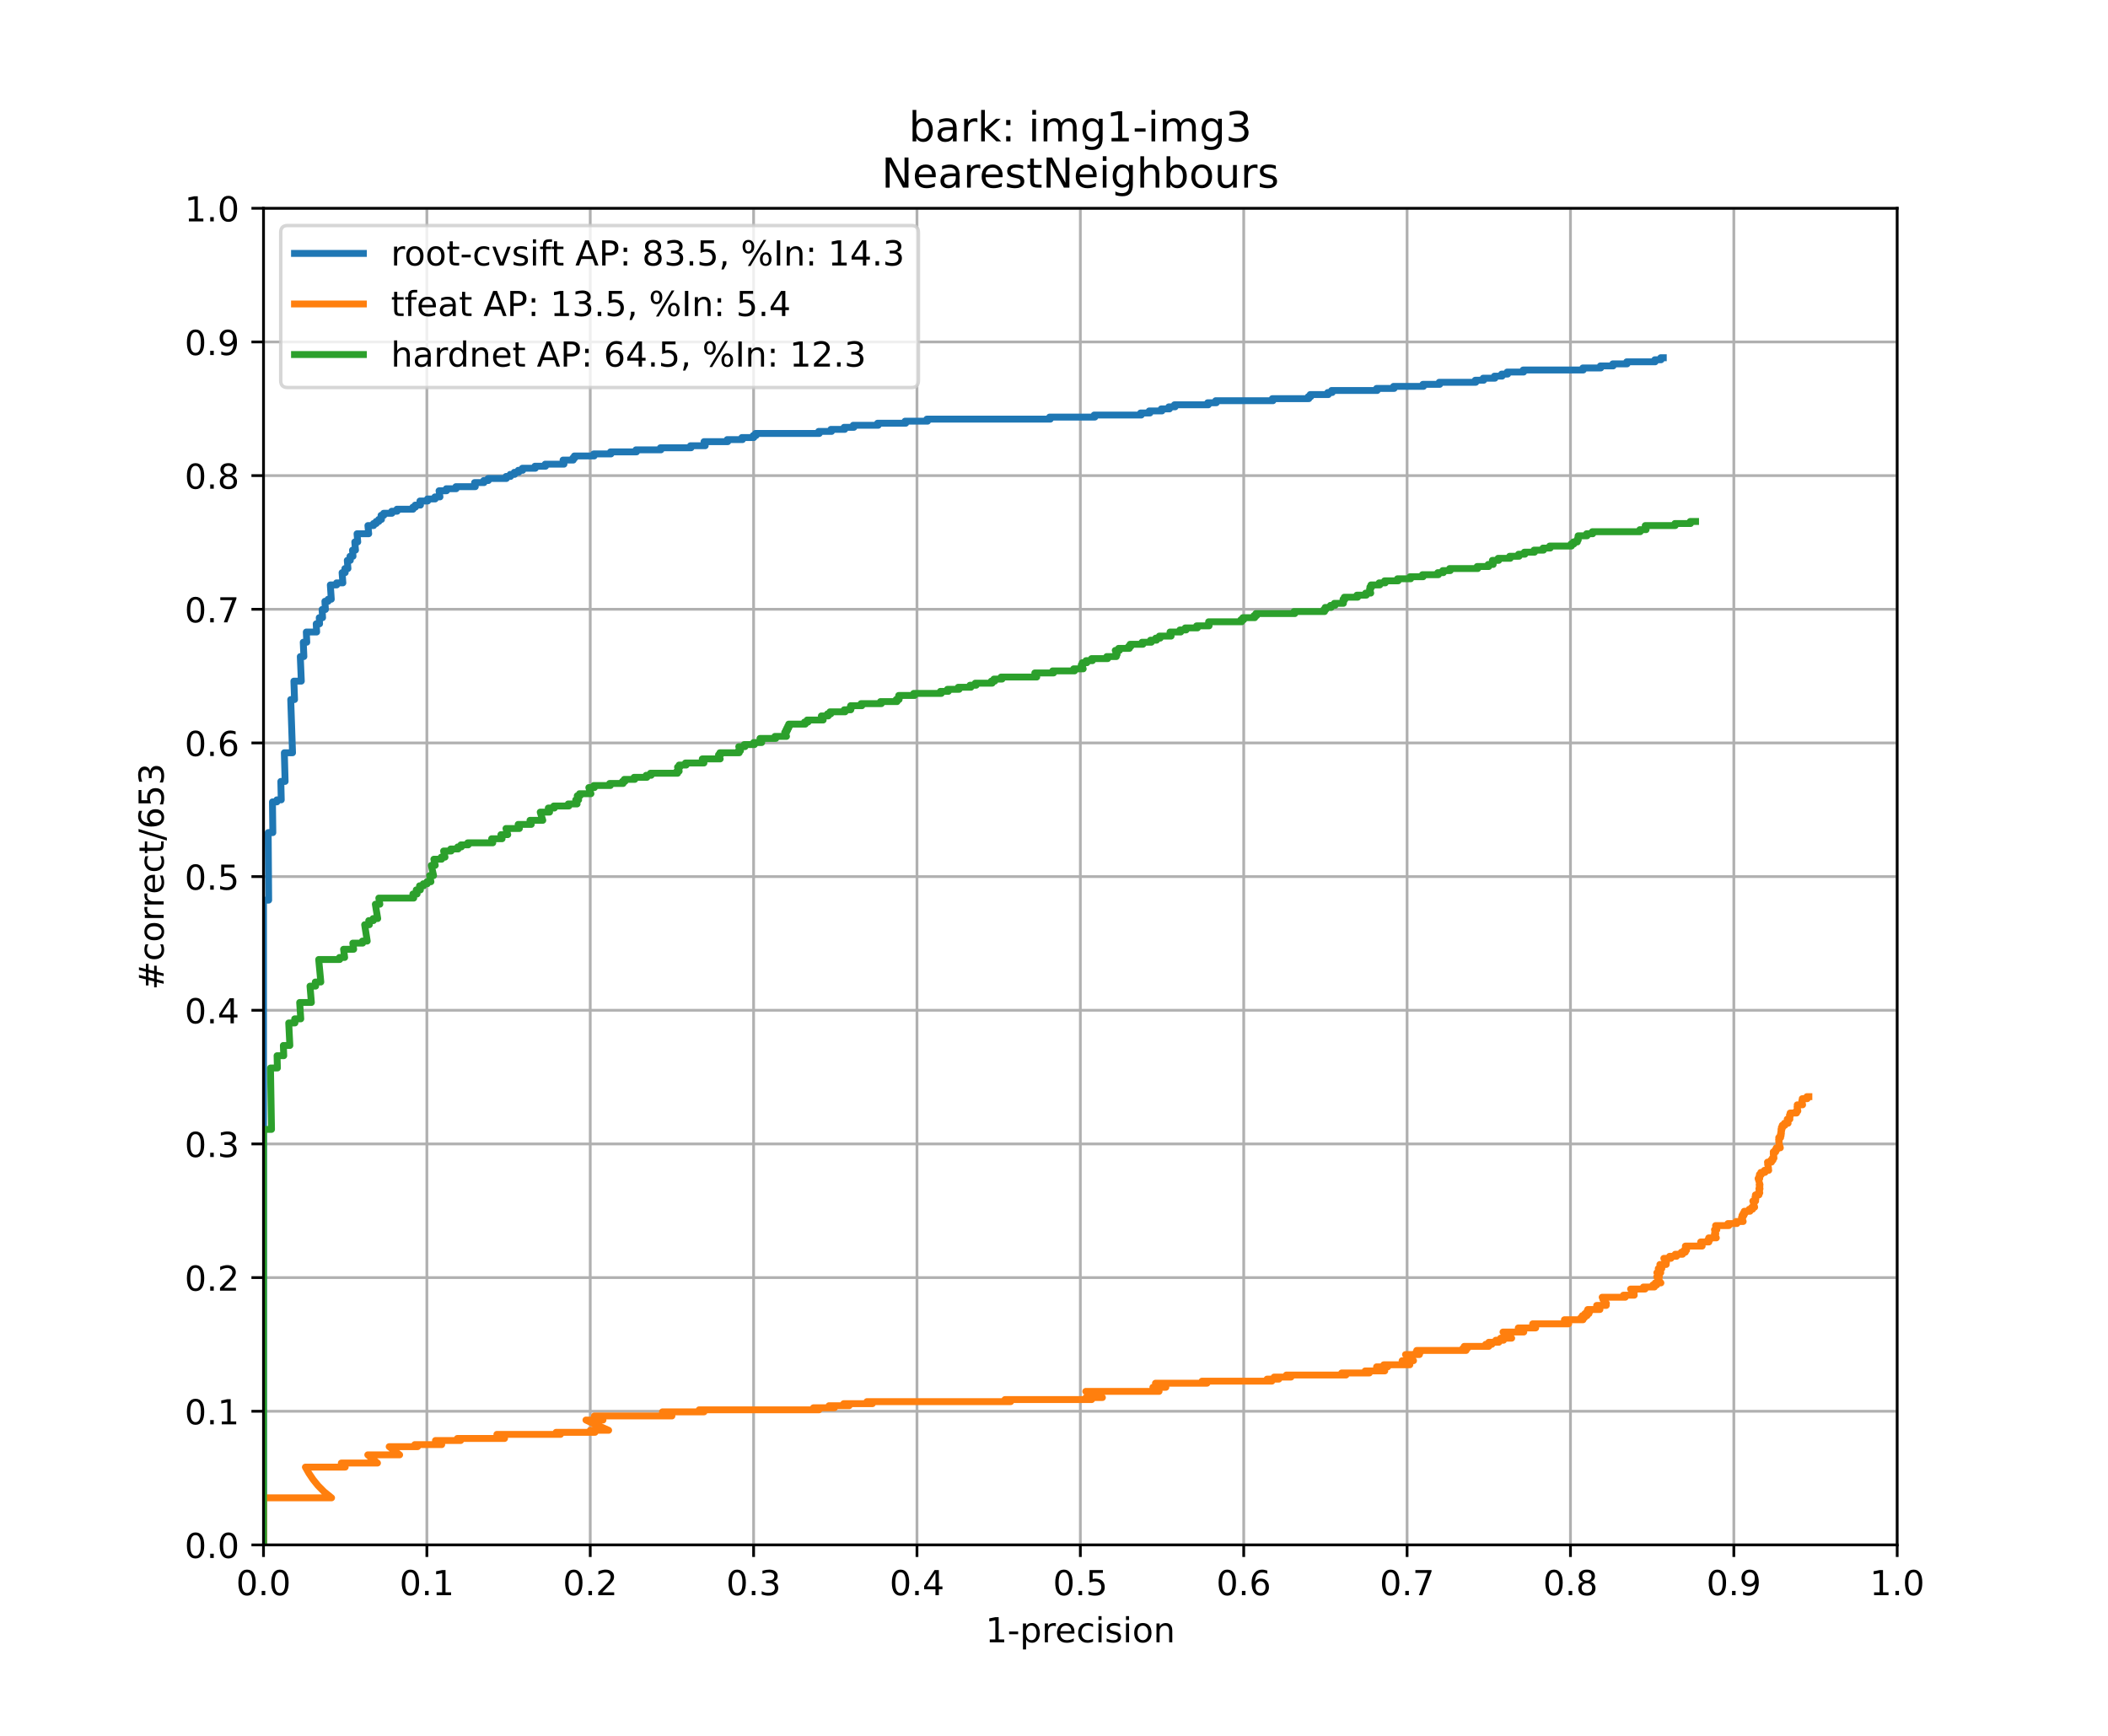 <?xml version="1.0" encoding="utf-8" standalone="no"?>
<!DOCTYPE svg PUBLIC "-//W3C//DTD SVG 1.1//EN"
  "http://www.w3.org/Graphics/SVG/1.1/DTD/svg11.dtd">
<!-- Created with matplotlib (https://matplotlib.org/) -->
<svg height="504pt" version="1.1" viewBox="0 0 612 504" width="612pt" xmlns="http://www.w3.org/2000/svg" xmlns:xlink="http://www.w3.org/1999/xlink">
 <defs>
  <style type="text/css">
*{stroke-linecap:butt;stroke-linejoin:round;}
  </style>
 </defs>
 <g id="figure_1">
  <g id="patch_1">
   <path d="M 0 504 
L 612 504 
L 612 0 
L 0 0 
z
" style="fill:#ffffff;"/>
  </g>
  <g id="axes_1">
   <g id="patch_2">
    <path d="M 76.5 448.56 
L 550.8 448.56 
L 550.8 60.48 
L 76.5 60.48 
z
" style="fill:#ffffff;"/>
   </g>
   <g id="matplotlib.axis_1">
    <g id="xtick_1">
     <g id="line2d_1">
      <path clip-path="url(#p584b4a9507)" d="M 76.5 448.56 
L 76.5 60.48 
" style="fill:none;stroke:#b0b0b0;stroke-linecap:square;stroke-width:0.8;"/>
     </g>
     <g id="line2d_2">
      <defs>
       <path d="M 0 0 
L 0 3.5 
" id="mf37d80b427" style="stroke:#000000;stroke-width:0.8;"/>
      </defs>
      <g>
       <use style="stroke:#000000;stroke-width:0.8;" x="76.5" xlink:href="#mf37d80b427" y="448.56"/>
      </g>
     </g>
     <g id="text_1">
      <!-- 0.0 -->
      <defs>
       <path d="M 31.781 66.406 
Q 24.172 66.406 20.328 58.906 
Q 16.5 51.422 16.5 36.375 
Q 16.5 21.391 20.328 13.891 
Q 24.172 6.391 31.781 6.391 
Q 39.453 6.391 43.281 13.891 
Q 47.125 21.391 47.125 36.375 
Q 47.125 51.422 43.281 58.906 
Q 39.453 66.406 31.781 66.406 
z
M 31.781 74.219 
Q 44.047 74.219 50.516 64.516 
Q 56.984 54.828 56.984 36.375 
Q 56.984 17.969 50.516 8.266 
Q 44.047 -1.422 31.781 -1.422 
Q 19.531 -1.422 13.062 8.266 
Q 6.594 17.969 6.594 36.375 
Q 6.594 54.828 13.062 64.516 
Q 19.531 74.219 31.781 74.219 
z
" id="DejaVuSans-48"/>
       <path d="M 10.688 12.406 
L 21 12.406 
L 21 0 
L 10.688 0 
z
" id="DejaVuSans-46"/>
      </defs>
      <g transform="translate(68.548 463.158)scale(0.1 -0.1)">
       <use xlink:href="#DejaVuSans-48"/>
       <use x="63.623" xlink:href="#DejaVuSans-46"/>
       <use x="95.41" xlink:href="#DejaVuSans-48"/>
      </g>
     </g>
    </g>
    <g id="xtick_2">
     <g id="line2d_3">
      <path clip-path="url(#p584b4a9507)" d="M 123.93 448.56 
L 123.93 60.48 
" style="fill:none;stroke:#b0b0b0;stroke-linecap:square;stroke-width:0.8;"/>
     </g>
     <g id="line2d_4">
      <g>
       <use style="stroke:#000000;stroke-width:0.8;" x="123.93" xlink:href="#mf37d80b427" y="448.56"/>
      </g>
     </g>
     <g id="text_2">
      <!-- 0.1 -->
      <defs>
       <path d="M 12.406 8.297 
L 28.516 8.297 
L 28.516 63.922 
L 10.984 60.406 
L 10.984 69.391 
L 28.422 72.906 
L 38.281 72.906 
L 38.281 8.297 
L 54.391 8.297 
L 54.391 0 
L 12.406 0 
z
" id="DejaVuSans-49"/>
      </defs>
      <g transform="translate(115.978 463.158)scale(0.1 -0.1)">
       <use xlink:href="#DejaVuSans-48"/>
       <use x="63.623" xlink:href="#DejaVuSans-46"/>
       <use x="95.41" xlink:href="#DejaVuSans-49"/>
      </g>
     </g>
    </g>
    <g id="xtick_3">
     <g id="line2d_5">
      <path clip-path="url(#p584b4a9507)" d="M 171.36 448.56 
L 171.36 60.48 
" style="fill:none;stroke:#b0b0b0;stroke-linecap:square;stroke-width:0.8;"/>
     </g>
     <g id="line2d_6">
      <g>
       <use style="stroke:#000000;stroke-width:0.8;" x="171.36" xlink:href="#mf37d80b427" y="448.56"/>
      </g>
     </g>
     <g id="text_3">
      <!-- 0.2 -->
      <defs>
       <path d="M 19.188 8.297 
L 53.609 8.297 
L 53.609 0 
L 7.328 0 
L 7.328 8.297 
Q 12.938 14.109 22.625 23.891 
Q 32.328 33.688 34.812 36.531 
Q 39.547 41.844 41.422 45.531 
Q 43.312 49.219 43.312 52.781 
Q 43.312 58.594 39.234 62.25 
Q 35.156 65.922 28.609 65.922 
Q 23.969 65.922 18.812 64.312 
Q 13.672 62.703 7.812 59.422 
L 7.812 69.391 
Q 13.766 71.781 18.938 73 
Q 24.125 74.219 28.422 74.219 
Q 39.75 74.219 46.484 68.547 
Q 53.219 62.891 53.219 53.422 
Q 53.219 48.922 51.531 44.891 
Q 49.859 40.875 45.406 35.406 
Q 44.188 33.984 37.641 27.219 
Q 31.109 20.453 19.188 8.297 
z
" id="DejaVuSans-50"/>
      </defs>
      <g transform="translate(163.408 463.158)scale(0.1 -0.1)">
       <use xlink:href="#DejaVuSans-48"/>
       <use x="63.623" xlink:href="#DejaVuSans-46"/>
       <use x="95.41" xlink:href="#DejaVuSans-50"/>
      </g>
     </g>
    </g>
    <g id="xtick_4">
     <g id="line2d_7">
      <path clip-path="url(#p584b4a9507)" d="M 218.79 448.56 
L 218.79 60.48 
" style="fill:none;stroke:#b0b0b0;stroke-linecap:square;stroke-width:0.8;"/>
     </g>
     <g id="line2d_8">
      <g>
       <use style="stroke:#000000;stroke-width:0.8;" x="218.79" xlink:href="#mf37d80b427" y="448.56"/>
      </g>
     </g>
     <g id="text_4">
      <!-- 0.3 -->
      <defs>
       <path d="M 40.578 39.312 
Q 47.656 37.797 51.625 33 
Q 55.609 28.219 55.609 21.188 
Q 55.609 10.406 48.188 4.484 
Q 40.766 -1.422 27.094 -1.422 
Q 22.516 -1.422 17.656 -0.516 
Q 12.797 0.391 7.625 2.203 
L 7.625 11.719 
Q 11.719 9.328 16.594 8.109 
Q 21.484 6.891 26.812 6.891 
Q 36.078 6.891 40.938 10.547 
Q 45.797 14.203 45.797 21.188 
Q 45.797 27.641 41.281 31.266 
Q 36.766 34.906 28.719 34.906 
L 20.219 34.906 
L 20.219 43.016 
L 29.109 43.016 
Q 36.375 43.016 40.234 45.922 
Q 44.094 48.828 44.094 54.297 
Q 44.094 59.906 40.109 62.906 
Q 36.141 65.922 28.719 65.922 
Q 24.656 65.922 20.016 65.031 
Q 15.375 64.156 9.812 62.312 
L 9.812 71.094 
Q 15.438 72.656 20.344 73.438 
Q 25.25 74.219 29.594 74.219 
Q 40.828 74.219 47.359 69.109 
Q 53.906 64.016 53.906 55.328 
Q 53.906 49.266 50.438 45.094 
Q 46.969 40.922 40.578 39.312 
z
" id="DejaVuSans-51"/>
      </defs>
      <g transform="translate(210.838 463.158)scale(0.1 -0.1)">
       <use xlink:href="#DejaVuSans-48"/>
       <use x="63.623" xlink:href="#DejaVuSans-46"/>
       <use x="95.41" xlink:href="#DejaVuSans-51"/>
      </g>
     </g>
    </g>
    <g id="xtick_5">
     <g id="line2d_9">
      <path clip-path="url(#p584b4a9507)" d="M 266.22 448.56 
L 266.22 60.48 
" style="fill:none;stroke:#b0b0b0;stroke-linecap:square;stroke-width:0.8;"/>
     </g>
     <g id="line2d_10">
      <g>
       <use style="stroke:#000000;stroke-width:0.8;" x="266.22" xlink:href="#mf37d80b427" y="448.56"/>
      </g>
     </g>
     <g id="text_5">
      <!-- 0.4 -->
      <defs>
       <path d="M 37.797 64.312 
L 12.891 25.391 
L 37.797 25.391 
z
M 35.203 72.906 
L 47.609 72.906 
L 47.609 25.391 
L 58.016 25.391 
L 58.016 17.188 
L 47.609 17.188 
L 47.609 0 
L 37.797 0 
L 37.797 17.188 
L 4.891 17.188 
L 4.891 26.703 
z
" id="DejaVuSans-52"/>
      </defs>
      <g transform="translate(258.268 463.158)scale(0.1 -0.1)">
       <use xlink:href="#DejaVuSans-48"/>
       <use x="63.623" xlink:href="#DejaVuSans-46"/>
       <use x="95.41" xlink:href="#DejaVuSans-52"/>
      </g>
     </g>
    </g>
    <g id="xtick_6">
     <g id="line2d_11">
      <path clip-path="url(#p584b4a9507)" d="M 313.65 448.56 
L 313.65 60.48 
" style="fill:none;stroke:#b0b0b0;stroke-linecap:square;stroke-width:0.8;"/>
     </g>
     <g id="line2d_12">
      <g>
       <use style="stroke:#000000;stroke-width:0.8;" x="313.65" xlink:href="#mf37d80b427" y="448.56"/>
      </g>
     </g>
     <g id="text_6">
      <!-- 0.5 -->
      <defs>
       <path d="M 10.797 72.906 
L 49.516 72.906 
L 49.516 64.594 
L 19.828 64.594 
L 19.828 46.734 
Q 21.969 47.469 24.109 47.828 
Q 26.266 48.188 28.422 48.188 
Q 40.625 48.188 47.75 41.5 
Q 54.891 34.812 54.891 23.391 
Q 54.891 11.625 47.562 5.094 
Q 40.234 -1.422 26.906 -1.422 
Q 22.312 -1.422 17.547 -0.641 
Q 12.797 0.141 7.719 1.703 
L 7.719 11.625 
Q 12.109 9.234 16.797 8.062 
Q 21.484 6.891 26.703 6.891 
Q 35.156 6.891 40.078 11.328 
Q 45.016 15.766 45.016 23.391 
Q 45.016 31 40.078 35.438 
Q 35.156 39.891 26.703 39.891 
Q 22.75 39.891 18.812 39.016 
Q 14.891 38.141 10.797 36.281 
z
" id="DejaVuSans-53"/>
      </defs>
      <g transform="translate(305.698 463.158)scale(0.1 -0.1)">
       <use xlink:href="#DejaVuSans-48"/>
       <use x="63.623" xlink:href="#DejaVuSans-46"/>
       <use x="95.41" xlink:href="#DejaVuSans-53"/>
      </g>
     </g>
    </g>
    <g id="xtick_7">
     <g id="line2d_13">
      <path clip-path="url(#p584b4a9507)" d="M 361.08 448.56 
L 361.08 60.48 
" style="fill:none;stroke:#b0b0b0;stroke-linecap:square;stroke-width:0.8;"/>
     </g>
     <g id="line2d_14">
      <g>
       <use style="stroke:#000000;stroke-width:0.8;" x="361.08" xlink:href="#mf37d80b427" y="448.56"/>
      </g>
     </g>
     <g id="text_7">
      <!-- 0.6 -->
      <defs>
       <path d="M 33.016 40.375 
Q 26.375 40.375 22.484 35.828 
Q 18.609 31.297 18.609 23.391 
Q 18.609 15.531 22.484 10.953 
Q 26.375 6.391 33.016 6.391 
Q 39.656 6.391 43.531 10.953 
Q 47.406 15.531 47.406 23.391 
Q 47.406 31.297 43.531 35.828 
Q 39.656 40.375 33.016 40.375 
z
M 52.594 71.297 
L 52.594 62.312 
Q 48.875 64.062 45.094 64.984 
Q 41.312 65.922 37.594 65.922 
Q 27.828 65.922 22.672 59.328 
Q 17.531 52.734 16.797 39.406 
Q 19.672 43.656 24.016 45.922 
Q 28.375 48.188 33.594 48.188 
Q 44.578 48.188 50.953 41.516 
Q 57.328 34.859 57.328 23.391 
Q 57.328 12.156 50.688 5.359 
Q 44.047 -1.422 33.016 -1.422 
Q 20.359 -1.422 13.672 8.266 
Q 6.984 17.969 6.984 36.375 
Q 6.984 53.656 15.188 63.938 
Q 23.391 74.219 37.203 74.219 
Q 40.922 74.219 44.703 73.484 
Q 48.484 72.75 52.594 71.297 
z
" id="DejaVuSans-54"/>
      </defs>
      <g transform="translate(353.128 463.158)scale(0.1 -0.1)">
       <use xlink:href="#DejaVuSans-48"/>
       <use x="63.623" xlink:href="#DejaVuSans-46"/>
       <use x="95.41" xlink:href="#DejaVuSans-54"/>
      </g>
     </g>
    </g>
    <g id="xtick_8">
     <g id="line2d_15">
      <path clip-path="url(#p584b4a9507)" d="M 408.51 448.56 
L 408.51 60.48 
" style="fill:none;stroke:#b0b0b0;stroke-linecap:square;stroke-width:0.8;"/>
     </g>
     <g id="line2d_16">
      <g>
       <use style="stroke:#000000;stroke-width:0.8;" x="408.51" xlink:href="#mf37d80b427" y="448.56"/>
      </g>
     </g>
     <g id="text_8">
      <!-- 0.7 -->
      <defs>
       <path d="M 8.203 72.906 
L 55.078 72.906 
L 55.078 68.703 
L 28.609 0 
L 18.312 0 
L 43.219 64.594 
L 8.203 64.594 
z
" id="DejaVuSans-55"/>
      </defs>
      <g transform="translate(400.558 463.158)scale(0.1 -0.1)">
       <use xlink:href="#DejaVuSans-48"/>
       <use x="63.623" xlink:href="#DejaVuSans-46"/>
       <use x="95.41" xlink:href="#DejaVuSans-55"/>
      </g>
     </g>
    </g>
    <g id="xtick_9">
     <g id="line2d_17">
      <path clip-path="url(#p584b4a9507)" d="M 455.94 448.56 
L 455.94 60.48 
" style="fill:none;stroke:#b0b0b0;stroke-linecap:square;stroke-width:0.8;"/>
     </g>
     <g id="line2d_18">
      <g>
       <use style="stroke:#000000;stroke-width:0.8;" x="455.94" xlink:href="#mf37d80b427" y="448.56"/>
      </g>
     </g>
     <g id="text_9">
      <!-- 0.8 -->
      <defs>
       <path d="M 31.781 34.625 
Q 24.75 34.625 20.719 30.859 
Q 16.703 27.094 16.703 20.516 
Q 16.703 13.922 20.719 10.156 
Q 24.75 6.391 31.781 6.391 
Q 38.812 6.391 42.859 10.172 
Q 46.922 13.969 46.922 20.516 
Q 46.922 27.094 42.891 30.859 
Q 38.875 34.625 31.781 34.625 
z
M 21.922 38.812 
Q 15.578 40.375 12.031 44.719 
Q 8.5 49.078 8.5 55.328 
Q 8.5 64.062 14.719 69.141 
Q 20.953 74.219 31.781 74.219 
Q 42.672 74.219 48.875 69.141 
Q 55.078 64.062 55.078 55.328 
Q 55.078 49.078 51.531 44.719 
Q 48 40.375 41.703 38.812 
Q 48.828 37.156 52.797 32.312 
Q 56.781 27.484 56.781 20.516 
Q 56.781 9.906 50.312 4.234 
Q 43.844 -1.422 31.781 -1.422 
Q 19.734 -1.422 13.25 4.234 
Q 6.781 9.906 6.781 20.516 
Q 6.781 27.484 10.781 32.312 
Q 14.797 37.156 21.922 38.812 
z
M 18.312 54.391 
Q 18.312 48.734 21.844 45.562 
Q 25.391 42.391 31.781 42.391 
Q 38.141 42.391 41.719 45.562 
Q 45.312 48.734 45.312 54.391 
Q 45.312 60.062 41.719 63.234 
Q 38.141 66.406 31.781 66.406 
Q 25.391 66.406 21.844 63.234 
Q 18.312 60.062 18.312 54.391 
z
" id="DejaVuSans-56"/>
      </defs>
      <g transform="translate(447.988 463.158)scale(0.1 -0.1)">
       <use xlink:href="#DejaVuSans-48"/>
       <use x="63.623" xlink:href="#DejaVuSans-46"/>
       <use x="95.41" xlink:href="#DejaVuSans-56"/>
      </g>
     </g>
    </g>
    <g id="xtick_10">
     <g id="line2d_19">
      <path clip-path="url(#p584b4a9507)" d="M 503.37 448.56 
L 503.37 60.48 
" style="fill:none;stroke:#b0b0b0;stroke-linecap:square;stroke-width:0.8;"/>
     </g>
     <g id="line2d_20">
      <g>
       <use style="stroke:#000000;stroke-width:0.8;" x="503.37" xlink:href="#mf37d80b427" y="448.56"/>
      </g>
     </g>
     <g id="text_10">
      <!-- 0.9 -->
      <defs>
       <path d="M 10.984 1.516 
L 10.984 10.5 
Q 14.703 8.734 18.5 7.812 
Q 22.312 6.891 25.984 6.891 
Q 35.75 6.891 40.891 13.453 
Q 46.047 20.016 46.781 33.406 
Q 43.953 29.203 39.594 26.953 
Q 35.25 24.703 29.984 24.703 
Q 19.047 24.703 12.672 31.312 
Q 6.297 37.938 6.297 49.422 
Q 6.297 60.641 12.938 67.422 
Q 19.578 74.219 30.609 74.219 
Q 43.266 74.219 49.922 64.516 
Q 56.594 54.828 56.594 36.375 
Q 56.594 19.141 48.406 8.859 
Q 40.234 -1.422 26.422 -1.422 
Q 22.703 -1.422 18.891 -0.688 
Q 15.094 0.047 10.984 1.516 
z
M 30.609 32.422 
Q 37.25 32.422 41.125 36.953 
Q 45.016 41.5 45.016 49.422 
Q 45.016 57.281 41.125 61.844 
Q 37.25 66.406 30.609 66.406 
Q 23.969 66.406 20.094 61.844 
Q 16.219 57.281 16.219 49.422 
Q 16.219 41.5 20.094 36.953 
Q 23.969 32.422 30.609 32.422 
z
" id="DejaVuSans-57"/>
      </defs>
      <g transform="translate(495.418 463.158)scale(0.1 -0.1)">
       <use xlink:href="#DejaVuSans-48"/>
       <use x="63.623" xlink:href="#DejaVuSans-46"/>
       <use x="95.41" xlink:href="#DejaVuSans-57"/>
      </g>
     </g>
    </g>
    <g id="xtick_11">
     <g id="line2d_21">
      <path clip-path="url(#p584b4a9507)" d="M 550.8 448.56 
L 550.8 60.48 
" style="fill:none;stroke:#b0b0b0;stroke-linecap:square;stroke-width:0.8;"/>
     </g>
     <g id="line2d_22">
      <g>
       <use style="stroke:#000000;stroke-width:0.8;" x="550.8" xlink:href="#mf37d80b427" y="448.56"/>
      </g>
     </g>
     <g id="text_11">
      <!-- 1.0 -->
      <g transform="translate(542.848 463.158)scale(0.1 -0.1)">
       <use xlink:href="#DejaVuSans-49"/>
       <use x="63.623" xlink:href="#DejaVuSans-46"/>
       <use x="95.41" xlink:href="#DejaVuSans-48"/>
      </g>
     </g>
    </g>
    <g id="text_12">
     <!-- 1-precision -->
     <defs>
      <path d="M 4.891 31.391 
L 31.203 31.391 
L 31.203 23.391 
L 4.891 23.391 
z
" id="DejaVuSans-45"/>
      <path d="M 18.109 8.203 
L 18.109 -20.797 
L 9.078 -20.797 
L 9.078 54.688 
L 18.109 54.688 
L 18.109 46.391 
Q 20.953 51.266 25.266 53.625 
Q 29.594 56 35.594 56 
Q 45.562 56 51.781 48.094 
Q 58.016 40.188 58.016 27.297 
Q 58.016 14.406 51.781 6.484 
Q 45.562 -1.422 35.594 -1.422 
Q 29.594 -1.422 25.266 0.953 
Q 20.953 3.328 18.109 8.203 
z
M 48.688 27.297 
Q 48.688 37.203 44.609 42.844 
Q 40.531 48.484 33.406 48.484 
Q 26.266 48.484 22.188 42.844 
Q 18.109 37.203 18.109 27.297 
Q 18.109 17.391 22.188 11.75 
Q 26.266 6.109 33.406 6.109 
Q 40.531 6.109 44.609 11.75 
Q 48.688 17.391 48.688 27.297 
z
" id="DejaVuSans-112"/>
      <path d="M 41.109 46.297 
Q 39.594 47.172 37.812 47.578 
Q 36.031 48 33.891 48 
Q 26.266 48 22.188 43.047 
Q 18.109 38.094 18.109 28.812 
L 18.109 0 
L 9.078 0 
L 9.078 54.688 
L 18.109 54.688 
L 18.109 46.188 
Q 20.953 51.172 25.484 53.578 
Q 30.031 56 36.531 56 
Q 37.453 56 38.578 55.875 
Q 39.703 55.766 41.062 55.516 
z
" id="DejaVuSans-114"/>
      <path d="M 56.203 29.594 
L 56.203 25.203 
L 14.891 25.203 
Q 15.484 15.922 20.484 11.062 
Q 25.484 6.203 34.422 6.203 
Q 39.594 6.203 44.453 7.469 
Q 49.312 8.734 54.109 11.281 
L 54.109 2.781 
Q 49.266 0.734 44.188 -0.344 
Q 39.109 -1.422 33.891 -1.422 
Q 20.797 -1.422 13.156 6.188 
Q 5.516 13.812 5.516 26.812 
Q 5.516 40.234 12.766 48.109 
Q 20.016 56 32.328 56 
Q 43.359 56 49.781 48.891 
Q 56.203 41.797 56.203 29.594 
z
M 47.219 32.234 
Q 47.125 39.594 43.094 43.984 
Q 39.062 48.391 32.422 48.391 
Q 24.906 48.391 20.391 44.141 
Q 15.875 39.891 15.188 32.172 
z
" id="DejaVuSans-101"/>
      <path d="M 48.781 52.594 
L 48.781 44.188 
Q 44.969 46.297 41.141 47.344 
Q 37.312 48.391 33.406 48.391 
Q 24.656 48.391 19.812 42.844 
Q 14.984 37.312 14.984 27.297 
Q 14.984 17.281 19.812 11.734 
Q 24.656 6.203 33.406 6.203 
Q 37.312 6.203 41.141 7.25 
Q 44.969 8.297 48.781 10.406 
L 48.781 2.094 
Q 45.016 0.344 40.984 -0.531 
Q 36.969 -1.422 32.422 -1.422 
Q 20.062 -1.422 12.781 6.344 
Q 5.516 14.109 5.516 27.297 
Q 5.516 40.672 12.859 48.328 
Q 20.219 56 33.016 56 
Q 37.156 56 41.109 55.141 
Q 45.062 54.297 48.781 52.594 
z
" id="DejaVuSans-99"/>
      <path d="M 9.422 54.688 
L 18.406 54.688 
L 18.406 0 
L 9.422 0 
z
M 9.422 75.984 
L 18.406 75.984 
L 18.406 64.594 
L 9.422 64.594 
z
" id="DejaVuSans-105"/>
      <path d="M 44.281 53.078 
L 44.281 44.578 
Q 40.484 46.531 36.375 47.5 
Q 32.281 48.484 27.875 48.484 
Q 21.188 48.484 17.844 46.438 
Q 14.5 44.391 14.5 40.281 
Q 14.5 37.156 16.891 35.375 
Q 19.281 33.594 26.516 31.984 
L 29.594 31.297 
Q 39.156 29.25 43.188 25.516 
Q 47.219 21.781 47.219 15.094 
Q 47.219 7.469 41.188 3.016 
Q 35.156 -1.422 24.609 -1.422 
Q 20.219 -1.422 15.453 -0.562 
Q 10.688 0.297 5.422 2 
L 5.422 11.281 
Q 10.406 8.688 15.234 7.391 
Q 20.062 6.109 24.812 6.109 
Q 31.156 6.109 34.562 8.281 
Q 37.984 10.453 37.984 14.406 
Q 37.984 18.062 35.516 20.016 
Q 33.062 21.969 24.703 23.781 
L 21.578 24.516 
Q 13.234 26.266 9.516 29.906 
Q 5.812 33.547 5.812 39.891 
Q 5.812 47.609 11.281 51.797 
Q 16.75 56 26.812 56 
Q 31.781 56 36.172 55.266 
Q 40.578 54.547 44.281 53.078 
z
" id="DejaVuSans-115"/>
      <path d="M 30.609 48.391 
Q 23.391 48.391 19.188 42.75 
Q 14.984 37.109 14.984 27.297 
Q 14.984 17.484 19.156 11.844 
Q 23.344 6.203 30.609 6.203 
Q 37.797 6.203 41.984 11.859 
Q 46.188 17.531 46.188 27.297 
Q 46.188 37.016 41.984 42.703 
Q 37.797 48.391 30.609 48.391 
z
M 30.609 56 
Q 42.328 56 49.016 48.375 
Q 55.719 40.766 55.719 27.297 
Q 55.719 13.875 49.016 6.219 
Q 42.328 -1.422 30.609 -1.422 
Q 18.844 -1.422 12.172 6.219 
Q 5.516 13.875 5.516 27.297 
Q 5.516 40.766 12.172 48.375 
Q 18.844 56 30.609 56 
z
" id="DejaVuSans-111"/>
      <path d="M 54.891 33.016 
L 54.891 0 
L 45.906 0 
L 45.906 32.719 
Q 45.906 40.484 42.875 44.328 
Q 39.844 48.188 33.797 48.188 
Q 26.516 48.188 22.312 43.547 
Q 18.109 38.922 18.109 30.906 
L 18.109 0 
L 9.078 0 
L 9.078 54.688 
L 18.109 54.688 
L 18.109 46.188 
Q 21.344 51.125 25.703 53.562 
Q 30.078 56 35.797 56 
Q 45.219 56 50.047 50.172 
Q 54.891 44.344 54.891 33.016 
z
" id="DejaVuSans-110"/>
     </defs>
     <g transform="translate(286.111 476.837)scale(0.1 -0.1)">
      <use xlink:href="#DejaVuSans-49"/>
      <use x="63.623" xlink:href="#DejaVuSans-45"/>
      <use x="99.707" xlink:href="#DejaVuSans-112"/>
      <use x="163.184" xlink:href="#DejaVuSans-114"/>
      <use x="202.047" xlink:href="#DejaVuSans-101"/>
      <use x="263.57" xlink:href="#DejaVuSans-99"/>
      <use x="318.551" xlink:href="#DejaVuSans-105"/>
      <use x="346.334" xlink:href="#DejaVuSans-115"/>
      <use x="398.434" xlink:href="#DejaVuSans-105"/>
      <use x="426.217" xlink:href="#DejaVuSans-111"/>
      <use x="487.398" xlink:href="#DejaVuSans-110"/>
     </g>
    </g>
   </g>
   <g id="matplotlib.axis_2">
    <g id="ytick_1">
     <g id="line2d_23">
      <path clip-path="url(#p584b4a9507)" d="M 76.5 448.56 
L 550.8 448.56 
" style="fill:none;stroke:#b0b0b0;stroke-linecap:square;stroke-width:0.8;"/>
     </g>
     <g id="line2d_24">
      <defs>
       <path d="M 0 0 
L -3.5 0 
" id="me6bf82d7eb" style="stroke:#000000;stroke-width:0.8;"/>
      </defs>
      <g>
       <use style="stroke:#000000;stroke-width:0.8;" x="76.5" xlink:href="#me6bf82d7eb" y="448.56"/>
      </g>
     </g>
     <g id="text_13">
      <!-- 0.0 -->
      <g transform="translate(53.597 452.359)scale(0.1 -0.1)">
       <use xlink:href="#DejaVuSans-48"/>
       <use x="63.623" xlink:href="#DejaVuSans-46"/>
       <use x="95.41" xlink:href="#DejaVuSans-48"/>
      </g>
     </g>
    </g>
    <g id="ytick_2">
     <g id="line2d_25">
      <path clip-path="url(#p584b4a9507)" d="M 76.5 409.752 
L 550.8 409.752 
" style="fill:none;stroke:#b0b0b0;stroke-linecap:square;stroke-width:0.8;"/>
     </g>
     <g id="line2d_26">
      <g>
       <use style="stroke:#000000;stroke-width:0.8;" x="76.5" xlink:href="#me6bf82d7eb" y="409.752"/>
      </g>
     </g>
     <g id="text_14">
      <!-- 0.1 -->
      <g transform="translate(53.597 413.551)scale(0.1 -0.1)">
       <use xlink:href="#DejaVuSans-48"/>
       <use x="63.623" xlink:href="#DejaVuSans-46"/>
       <use x="95.41" xlink:href="#DejaVuSans-49"/>
      </g>
     </g>
    </g>
    <g id="ytick_3">
     <g id="line2d_27">
      <path clip-path="url(#p584b4a9507)" d="M 76.5 370.944 
L 550.8 370.944 
" style="fill:none;stroke:#b0b0b0;stroke-linecap:square;stroke-width:0.8;"/>
     </g>
     <g id="line2d_28">
      <g>
       <use style="stroke:#000000;stroke-width:0.8;" x="76.5" xlink:href="#me6bf82d7eb" y="370.944"/>
      </g>
     </g>
     <g id="text_15">
      <!-- 0.2 -->
      <g transform="translate(53.597 374.743)scale(0.1 -0.1)">
       <use xlink:href="#DejaVuSans-48"/>
       <use x="63.623" xlink:href="#DejaVuSans-46"/>
       <use x="95.41" xlink:href="#DejaVuSans-50"/>
      </g>
     </g>
    </g>
    <g id="ytick_4">
     <g id="line2d_29">
      <path clip-path="url(#p584b4a9507)" d="M 76.5 332.136 
L 550.8 332.136 
" style="fill:none;stroke:#b0b0b0;stroke-linecap:square;stroke-width:0.8;"/>
     </g>
     <g id="line2d_30">
      <g>
       <use style="stroke:#000000;stroke-width:0.8;" x="76.5" xlink:href="#me6bf82d7eb" y="332.136"/>
      </g>
     </g>
     <g id="text_16">
      <!-- 0.3 -->
      <g transform="translate(53.597 335.935)scale(0.1 -0.1)">
       <use xlink:href="#DejaVuSans-48"/>
       <use x="63.623" xlink:href="#DejaVuSans-46"/>
       <use x="95.41" xlink:href="#DejaVuSans-51"/>
      </g>
     </g>
    </g>
    <g id="ytick_5">
     <g id="line2d_31">
      <path clip-path="url(#p584b4a9507)" d="M 76.5 293.328 
L 550.8 293.328 
" style="fill:none;stroke:#b0b0b0;stroke-linecap:square;stroke-width:0.8;"/>
     </g>
     <g id="line2d_32">
      <g>
       <use style="stroke:#000000;stroke-width:0.8;" x="76.5" xlink:href="#me6bf82d7eb" y="293.328"/>
      </g>
     </g>
     <g id="text_17">
      <!-- 0.4 -->
      <g transform="translate(53.597 297.127)scale(0.1 -0.1)">
       <use xlink:href="#DejaVuSans-48"/>
       <use x="63.623" xlink:href="#DejaVuSans-46"/>
       <use x="95.41" xlink:href="#DejaVuSans-52"/>
      </g>
     </g>
    </g>
    <g id="ytick_6">
     <g id="line2d_33">
      <path clip-path="url(#p584b4a9507)" d="M 76.5 254.52 
L 550.8 254.52 
" style="fill:none;stroke:#b0b0b0;stroke-linecap:square;stroke-width:0.8;"/>
     </g>
     <g id="line2d_34">
      <g>
       <use style="stroke:#000000;stroke-width:0.8;" x="76.5" xlink:href="#me6bf82d7eb" y="254.52"/>
      </g>
     </g>
     <g id="text_18">
      <!-- 0.5 -->
      <g transform="translate(53.597 258.319)scale(0.1 -0.1)">
       <use xlink:href="#DejaVuSans-48"/>
       <use x="63.623" xlink:href="#DejaVuSans-46"/>
       <use x="95.41" xlink:href="#DejaVuSans-53"/>
      </g>
     </g>
    </g>
    <g id="ytick_7">
     <g id="line2d_35">
      <path clip-path="url(#p584b4a9507)" d="M 76.5 215.712 
L 550.8 215.712 
" style="fill:none;stroke:#b0b0b0;stroke-linecap:square;stroke-width:0.8;"/>
     </g>
     <g id="line2d_36">
      <g>
       <use style="stroke:#000000;stroke-width:0.8;" x="76.5" xlink:href="#me6bf82d7eb" y="215.712"/>
      </g>
     </g>
     <g id="text_19">
      <!-- 0.6 -->
      <g transform="translate(53.597 219.511)scale(0.1 -0.1)">
       <use xlink:href="#DejaVuSans-48"/>
       <use x="63.623" xlink:href="#DejaVuSans-46"/>
       <use x="95.41" xlink:href="#DejaVuSans-54"/>
      </g>
     </g>
    </g>
    <g id="ytick_8">
     <g id="line2d_37">
      <path clip-path="url(#p584b4a9507)" d="M 76.5 176.904 
L 550.8 176.904 
" style="fill:none;stroke:#b0b0b0;stroke-linecap:square;stroke-width:0.8;"/>
     </g>
     <g id="line2d_38">
      <g>
       <use style="stroke:#000000;stroke-width:0.8;" x="76.5" xlink:href="#me6bf82d7eb" y="176.904"/>
      </g>
     </g>
     <g id="text_20">
      <!-- 0.7 -->
      <g transform="translate(53.597 180.703)scale(0.1 -0.1)">
       <use xlink:href="#DejaVuSans-48"/>
       <use x="63.623" xlink:href="#DejaVuSans-46"/>
       <use x="95.41" xlink:href="#DejaVuSans-55"/>
      </g>
     </g>
    </g>
    <g id="ytick_9">
     <g id="line2d_39">
      <path clip-path="url(#p584b4a9507)" d="M 76.5 138.096 
L 550.8 138.096 
" style="fill:none;stroke:#b0b0b0;stroke-linecap:square;stroke-width:0.8;"/>
     </g>
     <g id="line2d_40">
      <g>
       <use style="stroke:#000000;stroke-width:0.8;" x="76.5" xlink:href="#me6bf82d7eb" y="138.096"/>
      </g>
     </g>
     <g id="text_21">
      <!-- 0.8 -->
      <g transform="translate(53.597 141.895)scale(0.1 -0.1)">
       <use xlink:href="#DejaVuSans-48"/>
       <use x="63.623" xlink:href="#DejaVuSans-46"/>
       <use x="95.41" xlink:href="#DejaVuSans-56"/>
      </g>
     </g>
    </g>
    <g id="ytick_10">
     <g id="line2d_41">
      <path clip-path="url(#p584b4a9507)" d="M 76.5 99.288 
L 550.8 99.288 
" style="fill:none;stroke:#b0b0b0;stroke-linecap:square;stroke-width:0.8;"/>
     </g>
     <g id="line2d_42">
      <g>
       <use style="stroke:#000000;stroke-width:0.8;" x="76.5" xlink:href="#me6bf82d7eb" y="99.288"/>
      </g>
     </g>
     <g id="text_22">
      <!-- 0.9 -->
      <g transform="translate(53.597 103.087)scale(0.1 -0.1)">
       <use xlink:href="#DejaVuSans-48"/>
       <use x="63.623" xlink:href="#DejaVuSans-46"/>
       <use x="95.41" xlink:href="#DejaVuSans-57"/>
      </g>
     </g>
    </g>
    <g id="ytick_11">
     <g id="line2d_43">
      <path clip-path="url(#p584b4a9507)" d="M 76.5 60.48 
L 550.8 60.48 
" style="fill:none;stroke:#b0b0b0;stroke-linecap:square;stroke-width:0.8;"/>
     </g>
     <g id="line2d_44">
      <g>
       <use style="stroke:#000000;stroke-width:0.8;" x="76.5" xlink:href="#me6bf82d7eb" y="60.48"/>
      </g>
     </g>
     <g id="text_23">
      <!-- 1.0 -->
      <g transform="translate(53.597 64.279)scale(0.1 -0.1)">
       <use xlink:href="#DejaVuSans-49"/>
       <use x="63.623" xlink:href="#DejaVuSans-46"/>
       <use x="95.41" xlink:href="#DejaVuSans-48"/>
      </g>
     </g>
    </g>
    <g id="text_24">
     <!-- #correct/653 -->
     <defs>
      <path d="M 51.125 44 
L 36.922 44 
L 32.812 27.688 
L 47.125 27.688 
z
M 43.797 71.781 
L 38.719 51.516 
L 52.984 51.516 
L 58.109 71.781 
L 65.922 71.781 
L 60.891 51.516 
L 76.125 51.516 
L 76.125 44 
L 58.984 44 
L 54.984 27.688 
L 70.516 27.688 
L 70.516 20.219 
L 53.078 20.219 
L 48 0 
L 40.188 0 
L 45.219 20.219 
L 30.906 20.219 
L 25.875 0 
L 18.016 0 
L 23.094 20.219 
L 7.719 20.219 
L 7.719 27.688 
L 24.906 27.688 
L 29 44 
L 13.281 44 
L 13.281 51.516 
L 30.906 51.516 
L 35.891 71.781 
z
" id="DejaVuSans-35"/>
      <path d="M 18.312 70.219 
L 18.312 54.688 
L 36.812 54.688 
L 36.812 47.703 
L 18.312 47.703 
L 18.312 18.016 
Q 18.312 11.328 20.141 9.422 
Q 21.969 7.516 27.594 7.516 
L 36.812 7.516 
L 36.812 0 
L 27.594 0 
Q 17.188 0 13.234 3.875 
Q 9.281 7.766 9.281 18.016 
L 9.281 47.703 
L 2.688 47.703 
L 2.688 54.688 
L 9.281 54.688 
L 9.281 70.219 
z
" id="DejaVuSans-116"/>
      <path d="M 25.391 72.906 
L 33.688 72.906 
L 8.297 -9.281 
L 0 -9.281 
z
" id="DejaVuSans-47"/>
     </defs>
     <g transform="translate(47.517 287.443)rotate(-90)scale(0.1 -0.1)">
      <use xlink:href="#DejaVuSans-35"/>
      <use x="83.789" xlink:href="#DejaVuSans-99"/>
      <use x="138.77" xlink:href="#DejaVuSans-111"/>
      <use x="199.951" xlink:href="#DejaVuSans-114"/>
      <use x="239.314" xlink:href="#DejaVuSans-114"/>
      <use x="278.178" xlink:href="#DejaVuSans-101"/>
      <use x="339.701" xlink:href="#DejaVuSans-99"/>
      <use x="394.682" xlink:href="#DejaVuSans-116"/>
      <use x="433.891" xlink:href="#DejaVuSans-47"/>
      <use x="467.582" xlink:href="#DejaVuSans-54"/>
      <use x="531.205" xlink:href="#DejaVuSans-53"/>
      <use x="594.828" xlink:href="#DejaVuSans-51"/>
     </g>
    </g>
   </g>
   <g id="line2d_45">
    <path clip-path="url(#p584b4a9507)" d="M 76.5 447.966 
L 76.5 261.354 
L 78.001 261.354 
L 77.859 241.742 
L 79.21 241.742 
L 79.099 232.828 
L 80.388 232.828 
L 80.377 232.234 
L 81.655 232.234 
L 81.532 226.885 
L 82.774 226.885 
L 82.55 218.565 
L 84.927 218.565 
L 84.405 203.113 
L 85.513 203.113 
L 85.324 197.764 
L 87.479 197.764 
L 87.182 190.632 
L 88.224 190.632 
L 88.043 186.472 
L 89.064 186.472 
L 88.927 183.501 
L 91.933 183.501 
L 91.8 181.124 
L 92.785 181.124 
L 92.681 179.341 
L 93.656 179.341 
L 93.511 176.963 
L 94.473 176.963 
L 94.323 174.586 
L 95.274 174.586 
L 95.235 173.992 
L 96.18 173.992 
L 95.899 169.832 
L 97.752 169.832 
L 97.709 169.237 
L 99.543 169.237 
L 99.312 166.266 
L 100.215 166.266 
L 100.121 165.077 
L 101.017 165.077 
L 100.823 162.7 
L 101.709 162.7 
L 101.61 161.512 
L 102.489 161.512 
L 102.337 159.729 
L 103.208 159.729 
L 103.002 157.351 
L 103.863 157.351 
L 103.655 154.974 
L 107.042 154.974 
L 106.812 152.597 
L 108.475 152.597 
L 108.416 152.003 
L 109.241 152.003 
L 109.18 151.408 
L 110.001 151.408 
L 109.939 150.814 
L 110.755 150.814 
L 110.629 149.625 
L 111.439 149.625 
L 111.375 149.031 
L 113.785 149.031 
L 113.717 148.437 
L 115.306 148.437 
L 115.236 147.843 
L 119.928 147.843 
L 119.85 147.248 
L 120.621 147.248 
L 120.542 146.654 
L 122.073 146.654 
L 121.912 145.465 
L 124.181 145.465 
L 124.097 144.871 
L 126.339 144.871 
L 126.252 144.277 
L 127.731 144.277 
L 127.465 142.494 
L 129.654 142.494 
L 129.563 141.9 
L 132.443 141.9 
L 132.348 141.305 
L 137.983 141.305 
L 137.777 140.117 
L 140.53 140.117 
L 140.424 139.522 
L 141.785 139.522 
L 141.677 138.928 
L 147.025 138.928 
L 146.91 138.334 
L 148.223 138.334 
L 148.107 137.739 
L 149.41 137.739 
L 149.292 137.145 
L 150.586 137.145 
L 150.466 136.551 
L 151.75 136.551 
L 151.629 135.957 
L 155.425 135.957 
L 155.3 135.362 
L 158.404 135.362 
L 158.276 134.768 
L 163.736 134.768 
L 163.467 133.579 
L 166.428 133.579 
L 166.291 132.985 
L 166.877 132.985 
L 166.74 132.391 
L 172.498 132.391 
L 172.354 131.796 
L 177.385 131.796 
L 177.236 131.202 
L 184.794 131.202 
L 184.638 130.608 
L 191.888 130.608 
L 191.725 130.013 
L 200.628 130.013 
L 200.457 129.419 
L 204.741 129.419 
L 204.394 128.231 
L 211.294 128.231 
L 211.116 127.636 
L 215.562 127.636 
L 215.38 127.042 
L 218.851 127.042 
L 218.667 126.448 
L 219.523 126.448 
L 219.339 125.853 
L 237.866 125.853 
L 237.67 125.259 
L 241.424 125.259 
L 241.227 124.665 
L 245.252 124.665 
L 245.053 124.07 
L 247.914 124.07 
L 247.713 123.476 
L 254.971 123.476 
L 254.768 122.882 
L 262.963 122.882 
L 262.757 122.288 
L 269.297 122.288 
L 269.088 121.693 
L 304.933 121.693 
L 304.718 121.099 
L 317.877 121.099 
L 317.662 120.505 
L 331.342 120.505 
L 331.128 119.91 
L 333.854 119.91 
L 333.641 119.316 
L 337.346 119.316 
L 337.134 118.722 
L 339.535 118.722 
L 339.324 118.127 
L 341.173 118.127 
L 340.963 117.533 
L 350.811 117.533 
L 350.604 116.939 
L 353.145 116.939 
L 352.939 116.345 
L 369.574 116.345 
L 369.374 115.75 
L 379.991 115.75 
L 379.796 115.156 
L 379.906 115.156 
L 380.562 115.156 
L 380.367 114.562 
L 380.476 114.562 
L 385.647 114.562 
L 385.456 113.967 
L 385.558 113.967 
L 386.776 113.967 
L 386.586 113.373 
L 386.686 113.373 
L 399.838 113.373 
L 399.655 112.779 
L 399.741 112.779 
L 404.762 112.779 
L 404.583 112.184 
L 404.663 112.184 
L 413.272 112.184 
L 413.1 111.59 
L 413.17 111.59 
L 417.996 111.59 
L 417.827 110.996 
L 417.893 110.996 
L 428.456 110.996 
L 428.296 110.401 
L 428.407 110.401 
L 430.748 110.401 
L 430.591 109.807 
L 430.697 109.807 
L 434.018 109.807 
L 433.863 109.213 
L 433.964 109.213 
L 436.092 109.213 
L 435.94 108.619 
L 436.037 108.619 
L 437.711 108.619 
L 437.561 108.024 
L 437.655 108.024 
L 442.351 108.024 
L 442.205 107.43 
L 442.291 107.43 
L 459.656 107.43 
L 459.527 106.836 
L 459.619 106.836 
L 464.741 106.836 
L 464.618 106.241 
L 464.727 106.241 
L 468.338 106.241 
L 468.22 105.647 
L 468.319 105.647 
L 472.384 105.647 
L 472.271 105.053 
L 472.383 105.053 
L 480.524 105.053 
L 480.421 104.458 
L 480.529 104.458 
L 482.248 104.458 
L 482.147 103.864 
L 482.249 103.864 
L 482.892 103.864 
L 482.892 103.864 
" style="fill:none;stroke:#1f77b4;stroke-linecap:square;stroke-width:2;"/>
   </g>
   <g id="line2d_46">
    <path clip-path="url(#p584b4a9507)" d="M 76.5 447.966 
L 76.5 434.891 
L 96.263 434.891 
L 94.067 433.108 
L 92.31 431.325 
L 90.873 429.542 
L 89.675 427.759 
L 88.662 425.976 
L 100.215 425.976 
L 99.086 424.788 
L 109.591 424.788 
L 107.433 423.005 
L 106.774 422.411 
L 116.025 422.411 
L 112.985 420.033 
L 121.245 420.033 
L 120.417 419.439 
L 128.242 419.439 
L 126.426 418.251 
L 133.743 418.251 
L 132.773 417.656 
L 146.479 417.656 
L 144.257 416.468 
L 162.736 416.468 
L 161.449 415.873 
L 172.735 415.873 
L 171.36 415.279 
L 176.704 415.279 
L 171.36 412.902 
L 170.112 412.308 
L 175.056 412.308 
L 172.561 411.119 
L 195.075 411.119 
L 192.317 409.93 
L 204.401 409.93 
L 202.98 409.336 
L 237.762 409.336 
L 236.165 408.742 
L 242.275 408.742 
L 240.681 408.147 
L 246.532 408.147 
L 244.943 407.553 
L 253.285 407.553 
L 251.692 406.959 
L 293.428 406.959 
L 291.759 406.364 
L 316.944 406.364 
L 315.286 405.77 
L 320.059 405.77 
L 315.221 403.987 
L 336.508 403.987 
L 334.951 403.393 
L 336.236 403.393 
L 334.699 402.799 
L 338.468 402.799 
L 335.457 401.61 
L 350.427 401.61 
L 348.97 401.016 
L 369.25 401.016 
L 367.856 400.421 
L 371.275 400.421 
L 369.904 399.827 
L 374.815 399.827 
L 373.472 399.233 
L 390.772 399.233 
L 389.5 398.639 
L 397.565 398.639 
L 396.334 398.044 
L 402.034 398.044 
L 399.649 396.856 
L 402.9 396.856 
L 401.734 396.261 
L 409.314 396.261 
L 407.073 395.073 
L 410.382 395.073 
L 409.288 394.478 
L 409.75 394.478 
L 408.664 393.884 
L 409.126 393.884 
L 408.05 393.29 
L 412.09 393.29 
L 411.038 392.695 
L 412.34 392.695 
L 411.3 392.101 
L 425.637 392.101 
L 424.67 391.507 
L 426.053 391.507 
L 425.098 390.913 
L 432.225 390.913 
L 431.311 390.318 
L 433.126 390.318 
L 432.225 389.724 
L 435.146 389.724 
L 434.264 389.13 
L 436.511 389.13 
L 435.645 388.535 
L 438.874 388.535 
L 436.352 386.752 
L 442.389 386.752 
L 440.787 385.564 
L 445.84 385.564 
L 445.071 384.97 
L 445.727 384.97 
L 444.964 384.375 
L 455.41 384.375 
L 454.706 383.781 
L 454.884 383.781 
L 454.183 383.187 
L 459.588 383.187 
L 458.92 382.592 
L 459.08 382.592 
L 460.029 382.592 
L 459.369 381.998 
L 459.526 381.998 
L 460.763 381.998 
L 460.113 381.404 
L 460.266 381.404 
L 461.324 381.404 
L 460.683 380.809 
L 460.833 380.809 
L 461.575 380.809 
L 460.941 380.215 
L 461.089 380.215 
L 464.495 380.215 
L 463.882 379.621 
L 464.02 379.621 
L 464.156 379.621 
L 463.547 379.027 
L 463.684 379.027 
L 466.336 379.027 
L 465.743 378.432 
L 465.872 378.432 
L 466.385 378.432 
L 465.341 377.244 
L 465.724 377.244 
L 465.143 376.649 
L 465.27 376.649 
L 471.859 376.649 
L 471.316 376.055 
L 471.425 376.055 
L 474.461 376.055 
L 473.937 375.461 
L 474.038 375.461 
L 474.44 375.461 
L 473.401 374.272 
L 473.502 374.272 
L 477.606 374.272 
L 477.111 373.678 
L 477.202 373.678 
L 480.326 373.678 
L 479.851 373.083 
L 479.934 373.083 
L 481.002 373.083 
L 480.533 372.489 
L 480.615 372.489 
L 482.201 372.489 
L 481.286 371.301 
L 481.364 371.301 
L 481.442 371.301 
L 480.987 370.706 
L 481.066 370.706 
L 481.763 370.706 
L 481.313 370.112 
L 481.39 370.112 
L 481.467 370.112 
L 481.019 369.518 
L 481.096 369.518 
L 482.158 369.518 
L 481.717 368.923 
L 481.792 368.923 
L 481.867 368.923 
L 481.428 368.329 
L 481.503 368.329 
L 482.464 368.329 
L 482.032 367.735 
L 482.105 367.735 
L 482.324 367.735 
L 481.893 367.14 
L 481.966 367.14 
L 483.742 367.14 
L 483.322 366.546 
L 483.392 366.546 
L 483.806 366.546 
L 483.043 365.358 
L 485.12 365.358 
L 484.717 364.763 
L 484.847 364.763 
L 486.742 364.763 
L 486.35 364.169 
L 486.473 364.169 
L 488.496 364.169 
L 488.115 363.575 
L 488.231 363.575 
L 489.309 363.575 
L 488.935 362.98 
L 489.047 362.98 
L 489.655 362.98 
L 489.285 362.386 
L 489.395 362.386 
L 489.668 362.386 
L 489.301 361.792 
L 489.41 361.792 
L 494.179 361.792 
L 493.837 361.197 
L 493.93 361.197 
L 494.069 361.197 
L 493.73 360.603 
L 493.822 360.603 
L 496.13 360.603 
L 495.803 360.009 
L 495.889 360.009 
L 496.396 360.009 
L 496.073 359.415 
L 496.199 359.415 
L 498.294 359.415 
L 497.751 358.226 
L 497.79 358.226 
L 498.138 358.226 
L 497.831 357.632 
L 497.946 357.632 
L 498.062 357.632 
L 497.756 357.037 
L 497.871 357.037 
L 498.44 357.037 
L 498.138 356.443 
L 498.251 356.443 
L 498.363 356.443 
L 498.062 355.849 
L 498.175 355.849 
L 501.929 355.849 
L 501.648 355.254 
L 501.745 355.254 
L 504.259 355.254 
L 503.992 354.66 
L 504.109 354.66 
L 506.087 354.66 
L 505.602 353.471 
L 505.682 353.471 
L 506.002 353.471 
L 505.748 352.877 
L 505.855 352.877 
L 506.326 352.877 
L 506.076 352.283 
L 506.179 352.283 
L 506.641 352.283 
L 506.394 351.689 
L 506.496 351.689 
L 508.063 351.689 
L 507.825 351.094 
L 507.943 351.094 
L 508.822 351.094 
L 508.589 350.5 
L 508.702 350.5 
L 509.415 350.5 
L 509.068 349.311 
L 509.112 349.311 
L 508.884 348.717 
L 508.994 348.717 
L 509.705 348.717 
L 509.482 348.123 
L 509.588 348.123 
L 509.757 348.123 
L 509.535 347.528 
L 509.641 347.528 
L 509.85 347.528 
L 509.63 346.934 
L 509.734 346.934 
L 510.669 346.934 
L 510.454 346.34 
L 510.554 346.34 
L 510.908 346.34 
L 510.695 345.746 
L 510.813 345.746 
L 510.852 345.746 
L 510.64 345.151 
L 510.757 345.151 
L 510.97 345.151 
L 510.76 344.557 
L 510.876 344.557 
L 510.933 344.557 
L 510.725 343.963 
L 510.84 343.963 
L 510.973 343.963 
L 510.41 342.18 
L 510.468 342.18 
L 510.885 342.18 
L 510.681 341.585 
L 510.793 341.585 
L 510.999 341.585 
L 510.796 340.991 
L 510.908 340.991 
L 511.402 340.991 
L 511.202 340.397 
L 511.311 340.397 
L 512.434 340.397 
L 512.241 339.803 
L 512.343 339.803 
L 513.5 339.803 
L 513.312 339.208 
L 513.425 339.208 
L 513.441 339.208 
L 513.18 338.02 
L 513.323 338.02 
L 513.138 337.425 
L 513.25 337.425 
L 514.315 337.425 
L 514.135 336.831 
L 514.241 336.831 
L 514.743 336.831 
L 514.566 336.237 
L 514.668 336.237 
L 515.029 336.237 
L 514.854 335.642 
L 514.968 335.642 
L 514.982 335.642 
L 514.808 335.048 
L 514.922 335.048 
L 514.979 335.048 
L 514.806 334.454 
L 514.919 334.454 
L 515.531 334.454 
L 515.361 333.859 
L 515.47 333.859 
L 515.848 333.859 
L 515.68 333.265 
L 515.787 333.265 
L 516.871 333.265 
L 516.398 331.482 
L 516.499 331.482 
L 516.536 331.482 
L 516.375 330.888 
L 516.488 330.888 
L 516.563 330.888 
L 516.403 330.294 
L 516.515 330.294 
L 516.958 330.294 
L 516.8 329.699 
L 516.909 329.699 
L 517.102 329.699 
L 516.945 329.105 
L 517.053 329.105 
L 517.184 329.105 
L 517.029 328.511 
L 517.136 328.511 
L 517.218 328.511 
L 517.064 327.916 
L 517.17 327.916 
L 517.334 327.916 
L 517.18 327.322 
L 517.285 327.322 
L 517.573 327.322 
L 517.422 326.728 
L 517.536 326.728 
L 518.194 326.728 
L 518.046 326.134 
L 518.155 326.134 
L 519.129 326.134 
L 518.873 324.945 
L 518.955 324.945 
L 519.649 324.945 
L 519.509 324.351 
L 519.618 324.351 
L 519.667 324.351 
L 519.527 323.756 
L 519.635 323.756 
L 519.848 323.756 
L 519.71 323.162 
L 519.816 323.162 
L 521.597 323.162 
L 521.468 322.568 
L 521.578 322.568 
L 521.956 322.568 
L 521.725 321.379 
L 521.808 321.379 
L 521.899 321.379 
L 521.772 320.785 
L 521.879 320.785 
L 523.336 320.785 
L 523.11 319.596 
L 523.207 319.596 
L 523.347 319.596 
L 523.227 319.002 
L 523.337 319.002 
L 524.69 319.002 
L 524.576 318.408 
L 524.688 318.408 
L 525.159 318.408 
L 525.159 318.408 
" style="fill:none;stroke:#ff7f0e;stroke-linecap:square;stroke-width:2;"/>
   </g>
   <g id="line2d_47">
    <path clip-path="url(#p584b4a9507)" d="M 76.5 447.966 
L 76.5 327.916 
L 78.825 327.916 
L 78.527 310.087 
L 80.537 310.087 
L 80.436 306.522 
L 82.38 306.522 
L 82.261 303.55 
L 84.15 303.55 
L 83.825 297.013 
L 85.621 297.013 
L 85.552 295.824 
L 87.321 295.824 
L 87.001 291.07 
L 90.399 291.07 
L 90.003 286.315 
L 91.637 286.315 
L 91.531 285.127 
L 93.142 285.127 
L 92.524 278.589 
L 98.634 278.589 
L 98.56 277.995 
L 100.058 277.995 
L 99.75 275.618 
L 102.679 275.618 
L 102.426 273.835 
L 105.291 273.835 
L 105.2 273.241 
L 106.614 273.241 
L 105.868 268.486 
L 107.242 268.486 
L 107.053 267.298 
L 108.41 267.298 
L 108.313 266.703 
L 109.658 266.703 
L 108.967 262.543 
L 110.278 262.543 
L 109.98 260.76 
L 120.114 260.76 
L 119.865 259.572 
L 121.092 259.572 
L 120.84 258.383 
L 122.054 258.383 
L 121.798 257.194 
L 123 257.194 
L 122.87 256.6 
L 124.062 256.6 
L 123.93 256.006 
L 125.112 256.006 
L 124.712 254.223 
L 125.879 254.223 
L 125.212 251.251 
L 126.359 251.251 
L 125.959 249.468 
L 128.219 249.468 
L 128.082 248.874 
L 129.2 248.874 
L 128.785 247.091 
L 130.989 247.091 
L 130.847 246.497 
L 133.023 246.497 
L 132.877 245.903 
L 133.954 245.903 
L 133.806 245.308 
L 135.939 245.308 
L 135.787 244.714 
L 143.068 244.714 
L 142.736 243.525 
L 145.767 243.525 
L 145.425 242.337 
L 147.412 242.337 
L 146.895 240.554 
L 150.788 240.554 
L 150.432 239.365 
L 154.236 239.365 
L 153.868 238.177 
L 157.586 238.177 
L 156.834 235.799 
L 159.557 235.799 
L 159.176 234.611 
L 160.964 234.611 
L 160.772 234.017 
L 165.164 234.017 
L 164.965 233.422 
L 167.549 233.422 
L 167.144 232.234 
L 167.995 232.234 
L 167.591 231.045 
L 168.435 231.045 
L 168.233 230.451 
L 171.567 230.451 
L 170.949 228.668 
L 172.587 228.668 
L 172.38 228.074 
L 177.201 228.074 
L 176.987 227.479 
L 180.906 227.479 
L 180.687 226.885 
L 181.46 226.885 
L 181.241 226.291 
L 184.295 226.291 
L 184.073 225.696 
L 187.815 225.696 
L 187.589 225.102 
L 189.062 225.102 
L 188.834 224.508 
L 196.719 224.508 
L 196.481 223.913 
L 197.18 223.913 
L 196.706 222.725 
L 197.4 222.725 
L 197.163 222.13 
L 199.227 222.13 
L 198.989 221.536 
L 204.371 221.536 
L 203.883 220.348 
L 209.09 220.348 
L 208.595 219.159 
L 209.233 219.159 
L 208.986 218.565 
L 214.62 218.565 
L 214.368 217.97 
L 214.982 217.97 
L 214.478 216.782 
L 216.303 216.782 
L 216.05 216.187 
L 219.045 216.187 
L 218.79 215.593 
L 221.145 215.593 
L 220.634 214.405 
L 225.235 214.405 
L 224.977 213.81 
L 228.341 213.81 
L 227.82 212.622 
L 228.373 212.622 
L 228.114 212.027 
L 228.665 212.027 
L 228.405 211.433 
L 228.954 211.433 
L 228.695 210.839 
L 229.241 210.839 
L 228.982 210.244 
L 233.81 210.244 
L 233.548 209.65 
L 234.6 209.65 
L 234.338 209.056 
L 238.985 209.056 
L 238.456 207.867 
L 240.474 207.867 
L 240.21 207.273 
L 241.209 207.273 
L 240.944 206.679 
L 245.357 206.679 
L 245.09 206.084 
L 247.01 206.084 
L 246.742 205.49 
L 247.218 205.49 
L 246.952 204.896 
L 250.239 204.896 
L 249.971 204.301 
L 255.887 204.301 
L 255.616 203.707 
L 260.441 203.707 
L 260.168 203.113 
L 261.028 203.113 
L 260.755 202.518 
L 261.183 202.518 
L 260.911 201.924 
L 265.533 201.924 
L 265.259 201.33 
L 273.291 201.33 
L 273.015 200.736 
L 275.336 200.736 
L 275.06 200.141 
L 278.468 200.141 
L 278.191 199.547 
L 281.88 199.547 
L 281.603 198.953 
L 283.409 198.953 
L 283.132 198.358 
L 288.063 198.358 
L 287.785 197.764 
L 288.818 197.764 
L 288.54 197.17 
L 290.918 197.17 
L 290.641 196.575 
L 300.982 196.575 
L 300.426 195.387 
L 305.889 195.387 
L 305.611 194.793 
L 311.972 194.793 
L 311.695 194.198 
L 314.478 194.198 
L 313.925 193.01 
L 314.474 193.01 
L 314.199 192.415 
L 315.56 192.415 
L 315.286 191.821 
L 317.165 191.821 
L 316.891 191.227 
L 321.59 191.227 
L 321.317 190.632 
L 324.097 190.632 
L 323.825 190.038 
L 324.323 190.038 
L 323.78 188.849 
L 325.017 188.849 
L 324.746 188.255 
L 327.899 188.255 
L 327.63 187.661 
L 328.345 187.661 
L 328.076 187.067 
L 331.816 187.067 
L 331.548 186.472 
L 334.272 186.472 
L 334.005 185.878 
L 335.784 185.878 
L 335.518 185.284 
L 336.834 185.284 
L 336.569 184.689 
L 340 184.689 
L 339.736 184.095 
L 339.947 184.095 
L 339.684 183.501 
L 342.798 183.501 
L 342.537 182.906 
L 344.362 182.906 
L 344.101 182.312 
L 347.658 182.312 
L 347.399 181.718 
L 351.024 181.718 
L 350.767 181.124 
L 351.141 181.124 
L 350.885 180.529 
L 360.489 180.529 
L 360.237 179.935 
L 361.08 179.935 
L 360.828 179.341 
L 364.291 179.341 
L 364.042 178.746 
L 364.848 178.746 
L 364.599 178.152 
L 375.916 178.152 
L 375.674 177.558 
L 384.558 177.558 
L 384.321 176.963 
L 384.958 176.963 
L 384.722 176.369 
L 386.481 176.369 
L 386.247 175.775 
L 387.604 175.775 
L 387.371 175.181 
L 390.02 175.181 
L 389.789 174.586 
L 389.908 174.586 
L 390.144 174.586 
L 389.914 173.992 
L 390.032 173.992 
L 390.503 173.992 
L 390.273 173.398 
L 390.39 173.398 
L 394.166 173.398 
L 393.94 172.803 
L 394.051 172.803 
L 396.686 172.803 
L 396.462 172.209 
L 396.57 172.209 
L 397.959 172.209 
L 397.62 171.02 
L 397.937 171.02 
L 397.716 170.426 
L 397.821 170.426 
L 398.242 170.426 
L 398.021 169.832 
L 398.126 169.832 
L 400.6 169.832 
L 400.381 169.237 
L 400.482 169.237 
L 402.186 169.237 
L 401.969 168.643 
L 402.068 168.643 
L 405.926 168.643 
L 405.713 168.049 
L 405.807 168.049 
L 409.557 168.049 
L 409.347 167.455 
L 409.436 167.455 
L 413.166 167.455 
L 412.959 166.86 
L 413.044 166.86 
L 417.614 166.86 
L 417.412 166.266 
L 417.491 166.266 
L 419.05 166.266 
L 418.85 165.672 
L 418.927 165.672 
L 421.049 165.672 
L 420.851 165.077 
L 420.926 165.077 
L 429.034 165.077 
L 428.844 164.483 
L 428.91 164.483 
L 432.225 164.483 
L 432.039 163.889 
L 432.101 163.889 
L 433.511 163.889 
L 433.326 163.294 
L 433.387 163.294 
L 433.447 163.294 
L 433.264 162.7 
L 433.324 162.7 
L 435.111 162.7 
L 434.929 162.106 
L 434.988 162.106 
L 438.46 162.106 
L 438.282 161.512 
L 438.392 161.512 
L 441.031 161.512 
L 440.857 160.917 
L 440.962 160.917 
L 442.72 160.917 
L 442.548 160.323 
L 442.65 160.323 
L 445.521 160.323 
L 445.352 159.729 
L 445.448 159.729 
L 448.123 159.729 
L 447.958 159.134 
L 448.049 159.134 
L 450.066 159.134 
L 449.903 158.54 
L 449.991 158.54 
L 456.25 158.54 
L 456.095 157.946 
L 456.172 157.946 
L 456.938 157.946 
L 456.784 157.351 
L 456.898 157.351 
L 457.949 157.351 
L 457.796 156.757 
L 457.908 156.757 
L 458.203 156.757 
L 458.051 156.163 
L 458.162 156.163 
L 458.309 156.163 
L 458.157 155.569 
L 458.267 155.569 
L 460.762 155.569 
L 460.614 154.974 
L 460.718 154.974 
L 462.417 154.974 
L 462.271 154.38 
L 462.371 154.38 
L 476.196 154.38 
L 476.069 153.786 
L 476.164 153.786 
L 477.899 153.786 
L 477.65 152.597 
L 477.763 152.597 
L 486.37 152.597 
L 486.258 152.003 
L 486.363 152.003 
L 490.806 152.003 
L 490.701 151.408 
L 490.808 151.408 
L 492.259 151.408 
L 492.259 151.408 
" style="fill:none;stroke:#2ca02c;stroke-linecap:square;stroke-width:2;"/>
   </g>
   <g id="patch_3">
    <path d="M 76.5 448.56 
L 76.5 60.48 
" style="fill:none;stroke:#000000;stroke-linecap:square;stroke-linejoin:miter;stroke-width:0.8;"/>
   </g>
   <g id="patch_4">
    <path d="M 550.8 448.56 
L 550.8 60.48 
" style="fill:none;stroke:#000000;stroke-linecap:square;stroke-linejoin:miter;stroke-width:0.8;"/>
   </g>
   <g id="patch_5">
    <path d="M 76.5 448.56 
L 550.8 448.56 
" style="fill:none;stroke:#000000;stroke-linecap:square;stroke-linejoin:miter;stroke-width:0.8;"/>
   </g>
   <g id="patch_6">
    <path d="M 76.5 60.48 
L 550.8 60.48 
" style="fill:none;stroke:#000000;stroke-linecap:square;stroke-linejoin:miter;stroke-width:0.8;"/>
   </g>
   <g id="text_25">
    <!-- bark: img1-img3 -->
    <defs>
     <path d="M 48.688 27.297 
Q 48.688 37.203 44.609 42.844 
Q 40.531 48.484 33.406 48.484 
Q 26.266 48.484 22.188 42.844 
Q 18.109 37.203 18.109 27.297 
Q 18.109 17.391 22.188 11.75 
Q 26.266 6.109 33.406 6.109 
Q 40.531 6.109 44.609 11.75 
Q 48.688 17.391 48.688 27.297 
z
M 18.109 46.391 
Q 20.953 51.266 25.266 53.625 
Q 29.594 56 35.594 56 
Q 45.562 56 51.781 48.094 
Q 58.016 40.188 58.016 27.297 
Q 58.016 14.406 51.781 6.484 
Q 45.562 -1.422 35.594 -1.422 
Q 29.594 -1.422 25.266 0.953 
Q 20.953 3.328 18.109 8.203 
L 18.109 0 
L 9.078 0 
L 9.078 75.984 
L 18.109 75.984 
z
" id="DejaVuSans-98"/>
     <path d="M 34.281 27.484 
Q 23.391 27.484 19.188 25 
Q 14.984 22.516 14.984 16.5 
Q 14.984 11.719 18.141 8.906 
Q 21.297 6.109 26.703 6.109 
Q 34.188 6.109 38.703 11.406 
Q 43.219 16.703 43.219 25.484 
L 43.219 27.484 
z
M 52.203 31.203 
L 52.203 0 
L 43.219 0 
L 43.219 8.297 
Q 40.141 3.328 35.547 0.953 
Q 30.953 -1.422 24.312 -1.422 
Q 15.922 -1.422 10.953 3.297 
Q 6 8.016 6 15.922 
Q 6 25.141 12.172 29.828 
Q 18.359 34.516 30.609 34.516 
L 43.219 34.516 
L 43.219 35.406 
Q 43.219 41.609 39.141 45 
Q 35.062 48.391 27.688 48.391 
Q 23 48.391 18.547 47.266 
Q 14.109 46.141 10.016 43.891 
L 10.016 52.203 
Q 14.938 54.109 19.578 55.047 
Q 24.219 56 28.609 56 
Q 40.484 56 46.344 49.844 
Q 52.203 43.703 52.203 31.203 
z
" id="DejaVuSans-97"/>
     <path d="M 9.078 75.984 
L 18.109 75.984 
L 18.109 31.109 
L 44.922 54.688 
L 56.391 54.688 
L 27.391 29.109 
L 57.625 0 
L 45.906 0 
L 18.109 26.703 
L 18.109 0 
L 9.078 0 
z
" id="DejaVuSans-107"/>
     <path d="M 11.719 12.406 
L 22.016 12.406 
L 22.016 0 
L 11.719 0 
z
M 11.719 51.703 
L 22.016 51.703 
L 22.016 39.312 
L 11.719 39.312 
z
" id="DejaVuSans-58"/>
     <path id="DejaVuSans-32"/>
     <path d="M 52 44.188 
Q 55.375 50.25 60.062 53.125 
Q 64.75 56 71.094 56 
Q 79.641 56 84.281 50.016 
Q 88.922 44.047 88.922 33.016 
L 88.922 0 
L 79.891 0 
L 79.891 32.719 
Q 79.891 40.578 77.094 44.375 
Q 74.312 48.188 68.609 48.188 
Q 61.625 48.188 57.562 43.547 
Q 53.516 38.922 53.516 30.906 
L 53.516 0 
L 44.484 0 
L 44.484 32.719 
Q 44.484 40.625 41.703 44.406 
Q 38.922 48.188 33.109 48.188 
Q 26.219 48.188 22.156 43.531 
Q 18.109 38.875 18.109 30.906 
L 18.109 0 
L 9.078 0 
L 9.078 54.688 
L 18.109 54.688 
L 18.109 46.188 
Q 21.188 51.219 25.484 53.609 
Q 29.781 56 35.688 56 
Q 41.656 56 45.828 52.969 
Q 50 49.953 52 44.188 
z
" id="DejaVuSans-109"/>
     <path d="M 45.406 27.984 
Q 45.406 37.75 41.375 43.109 
Q 37.359 48.484 30.078 48.484 
Q 22.859 48.484 18.828 43.109 
Q 14.797 37.75 14.797 27.984 
Q 14.797 18.266 18.828 12.891 
Q 22.859 7.516 30.078 7.516 
Q 37.359 7.516 41.375 12.891 
Q 45.406 18.266 45.406 27.984 
z
M 54.391 6.781 
Q 54.391 -7.172 48.188 -13.984 
Q 42 -20.797 29.203 -20.797 
Q 24.469 -20.797 20.266 -20.094 
Q 16.062 -19.391 12.109 -17.922 
L 12.109 -9.188 
Q 16.062 -11.328 19.922 -12.344 
Q 23.781 -13.375 27.781 -13.375 
Q 36.625 -13.375 41.016 -8.766 
Q 45.406 -4.156 45.406 5.172 
L 45.406 9.625 
Q 42.625 4.781 38.281 2.391 
Q 33.938 0 27.875 0 
Q 17.828 0 11.672 7.656 
Q 5.516 15.328 5.516 27.984 
Q 5.516 40.672 11.672 48.328 
Q 17.828 56 27.875 56 
Q 33.938 56 38.281 53.609 
Q 42.625 51.219 45.406 46.391 
L 45.406 54.688 
L 54.391 54.688 
z
" id="DejaVuSans-103"/>
    </defs>
    <g transform="translate(263.855 41.043)scale(0.12 -0.12)">
     <use xlink:href="#DejaVuSans-98"/>
     <use x="63.477" xlink:href="#DejaVuSans-97"/>
     <use x="124.756" xlink:href="#DejaVuSans-114"/>
     <use x="165.869" xlink:href="#DejaVuSans-107"/>
     <use x="223.779" xlink:href="#DejaVuSans-58"/>
     <use x="257.471" xlink:href="#DejaVuSans-32"/>
     <use x="289.258" xlink:href="#DejaVuSans-105"/>
     <use x="317.041" xlink:href="#DejaVuSans-109"/>
     <use x="414.453" xlink:href="#DejaVuSans-103"/>
     <use x="477.93" xlink:href="#DejaVuSans-49"/>
     <use x="541.553" xlink:href="#DejaVuSans-45"/>
     <use x="577.637" xlink:href="#DejaVuSans-105"/>
     <use x="605.42" xlink:href="#DejaVuSans-109"/>
     <use x="702.832" xlink:href="#DejaVuSans-103"/>
     <use x="766.309" xlink:href="#DejaVuSans-51"/>
    </g>
    <!-- NearestNeighbours -->
    <defs>
     <path d="M 9.812 72.906 
L 23.094 72.906 
L 55.422 11.922 
L 55.422 72.906 
L 64.984 72.906 
L 64.984 0 
L 51.703 0 
L 19.391 60.984 
L 19.391 0 
L 9.812 0 
z
" id="DejaVuSans-78"/>
     <path d="M 54.891 33.016 
L 54.891 0 
L 45.906 0 
L 45.906 32.719 
Q 45.906 40.484 42.875 44.328 
Q 39.844 48.188 33.797 48.188 
Q 26.516 48.188 22.312 43.547 
Q 18.109 38.922 18.109 30.906 
L 18.109 0 
L 9.078 0 
L 9.078 75.984 
L 18.109 75.984 
L 18.109 46.188 
Q 21.344 51.125 25.703 53.562 
Q 30.078 56 35.797 56 
Q 45.219 56 50.047 50.172 
Q 54.891 44.344 54.891 33.016 
z
" id="DejaVuSans-104"/>
     <path d="M 8.5 21.578 
L 8.5 54.688 
L 17.484 54.688 
L 17.484 21.922 
Q 17.484 14.156 20.5 10.266 
Q 23.531 6.391 29.594 6.391 
Q 36.859 6.391 41.078 11.031 
Q 45.312 15.672 45.312 23.688 
L 45.312 54.688 
L 54.297 54.688 
L 54.297 0 
L 45.312 0 
L 45.312 8.406 
Q 42.047 3.422 37.719 1 
Q 33.406 -1.422 27.688 -1.422 
Q 18.266 -1.422 13.375 4.438 
Q 8.5 10.297 8.5 21.578 
z
M 31.109 56 
z
" id="DejaVuSans-117"/>
    </defs>
    <g transform="translate(255.957 54.48)scale(0.12 -0.12)">
     <use xlink:href="#DejaVuSans-78"/>
     <use x="74.805" xlink:href="#DejaVuSans-101"/>
     <use x="136.328" xlink:href="#DejaVuSans-97"/>
     <use x="197.607" xlink:href="#DejaVuSans-114"/>
     <use x="236.471" xlink:href="#DejaVuSans-101"/>
     <use x="297.994" xlink:href="#DejaVuSans-115"/>
     <use x="350.094" xlink:href="#DejaVuSans-116"/>
     <use x="389.303" xlink:href="#DejaVuSans-78"/>
     <use x="464.107" xlink:href="#DejaVuSans-101"/>
     <use x="525.631" xlink:href="#DejaVuSans-105"/>
     <use x="553.414" xlink:href="#DejaVuSans-103"/>
     <use x="616.891" xlink:href="#DejaVuSans-104"/>
     <use x="680.27" xlink:href="#DejaVuSans-98"/>
     <use x="743.746" xlink:href="#DejaVuSans-111"/>
     <use x="804.928" xlink:href="#DejaVuSans-117"/>
     <use x="868.307" xlink:href="#DejaVuSans-114"/>
     <use x="909.42" xlink:href="#DejaVuSans-115"/>
    </g>
   </g>
   <g id="legend_1">
    <g id="patch_7">
     <path d="M 83.5 112.514 
L 264.641 112.514 
Q 266.641 112.514 266.641 110.514 
L 266.641 67.48 
Q 266.641 65.48 264.641 65.48 
L 83.5 65.48 
Q 81.5 65.48 81.5 67.48 
L 81.5 110.514 
Q 81.5 112.514 83.5 112.514 
z
" style="fill:#ffffff;opacity:0.8;stroke:#cccccc;stroke-linejoin:miter;"/>
    </g>
    <g id="line2d_48">
     <path d="M 85.5 73.578 
L 105.5 73.578 
" style="fill:none;stroke:#1f77b4;stroke-linecap:square;stroke-width:2;"/>
    </g>
    <g id="line2d_49"/>
    <g id="text_26">
     <!-- root-cvsift AP: 83.5, %In: 14.3 -->
     <defs>
      <path d="M 2.984 54.688 
L 12.5 54.688 
L 29.594 8.797 
L 46.688 54.688 
L 56.203 54.688 
L 35.688 0 
L 23.484 0 
z
" id="DejaVuSans-118"/>
      <path d="M 37.109 75.984 
L 37.109 68.5 
L 28.516 68.5 
Q 23.688 68.5 21.797 66.547 
Q 19.922 64.594 19.922 59.516 
L 19.922 54.688 
L 34.719 54.688 
L 34.719 47.703 
L 19.922 47.703 
L 19.922 0 
L 10.891 0 
L 10.891 47.703 
L 2.297 47.703 
L 2.297 54.688 
L 10.891 54.688 
L 10.891 58.5 
Q 10.891 67.625 15.141 71.797 
Q 19.391 75.984 28.609 75.984 
z
" id="DejaVuSans-102"/>
      <path d="M 34.188 63.188 
L 20.797 26.906 
L 47.609 26.906 
z
M 28.609 72.906 
L 39.797 72.906 
L 67.578 0 
L 57.328 0 
L 50.688 18.703 
L 17.828 18.703 
L 11.188 0 
L 0.781 0 
z
" id="DejaVuSans-65"/>
      <path d="M 19.672 64.797 
L 19.672 37.406 
L 32.078 37.406 
Q 38.969 37.406 42.719 40.969 
Q 46.484 44.531 46.484 51.125 
Q 46.484 57.672 42.719 61.234 
Q 38.969 64.797 32.078 64.797 
z
M 9.812 72.906 
L 32.078 72.906 
Q 44.344 72.906 50.609 67.359 
Q 56.891 61.812 56.891 51.125 
Q 56.891 40.328 50.609 34.812 
Q 44.344 29.297 32.078 29.297 
L 19.672 29.297 
L 19.672 0 
L 9.812 0 
z
" id="DejaVuSans-80"/>
      <path d="M 11.719 12.406 
L 22.016 12.406 
L 22.016 4 
L 14.016 -11.625 
L 7.719 -11.625 
L 11.719 4 
z
" id="DejaVuSans-44"/>
      <path d="M 72.703 32.078 
Q 68.453 32.078 66.031 28.469 
Q 63.625 24.859 63.625 18.406 
Q 63.625 12.062 66.031 8.422 
Q 68.453 4.781 72.703 4.781 
Q 76.859 4.781 79.266 8.422 
Q 81.688 12.062 81.688 18.406 
Q 81.688 24.812 79.266 28.438 
Q 76.859 32.078 72.703 32.078 
z
M 72.703 38.281 
Q 80.422 38.281 84.953 32.906 
Q 89.5 27.547 89.5 18.406 
Q 89.5 9.281 84.938 3.922 
Q 80.375 -1.422 72.703 -1.422 
Q 64.891 -1.422 60.344 3.922 
Q 55.812 9.281 55.812 18.406 
Q 55.812 27.594 60.375 32.938 
Q 64.938 38.281 72.703 38.281 
z
M 22.312 68.016 
Q 18.109 68.016 15.688 64.375 
Q 13.281 60.75 13.281 54.391 
Q 13.281 47.953 15.672 44.328 
Q 18.062 40.719 22.312 40.719 
Q 26.562 40.719 28.969 44.328 
Q 31.391 47.953 31.391 54.391 
Q 31.391 60.688 28.953 64.344 
Q 26.516 68.016 22.312 68.016 
z
M 66.406 74.219 
L 74.219 74.219 
L 28.609 -1.422 
L 20.797 -1.422 
z
M 22.312 74.219 
Q 30.031 74.219 34.609 68.875 
Q 39.203 63.531 39.203 54.391 
Q 39.203 45.172 34.641 39.844 
Q 30.078 34.516 22.312 34.516 
Q 14.547 34.516 10.031 39.859 
Q 5.516 45.219 5.516 54.391 
Q 5.516 63.484 10.047 68.844 
Q 14.594 74.219 22.312 74.219 
z
" id="DejaVuSans-37"/>
      <path d="M 9.812 72.906 
L 19.672 72.906 
L 19.672 0 
L 9.812 0 
z
" id="DejaVuSans-73"/>
     </defs>
     <g transform="translate(113.5 77.078)scale(0.1 -0.1)">
      <use xlink:href="#DejaVuSans-114"/>
      <use x="38.863" xlink:href="#DejaVuSans-111"/>
      <use x="100.045" xlink:href="#DejaVuSans-111"/>
      <use x="161.227" xlink:href="#DejaVuSans-116"/>
      <use x="200.436" xlink:href="#DejaVuSans-45"/>
      <use x="236.52" xlink:href="#DejaVuSans-99"/>
      <use x="291.5" xlink:href="#DejaVuSans-118"/>
      <use x="350.68" xlink:href="#DejaVuSans-115"/>
      <use x="402.779" xlink:href="#DejaVuSans-105"/>
      <use x="430.562" xlink:href="#DejaVuSans-102"/>
      <use x="464.018" xlink:href="#DejaVuSans-116"/>
      <use x="503.227" xlink:href="#DejaVuSans-32"/>
      <use x="535.014" xlink:href="#DejaVuSans-65"/>
      <use x="603.422" xlink:href="#DejaVuSans-80"/>
      <use x="663.725" xlink:href="#DejaVuSans-58"/>
      <use x="697.416" xlink:href="#DejaVuSans-32"/>
      <use x="729.203" xlink:href="#DejaVuSans-56"/>
      <use x="792.826" xlink:href="#DejaVuSans-51"/>
      <use x="856.449" xlink:href="#DejaVuSans-46"/>
      <use x="888.236" xlink:href="#DejaVuSans-53"/>
      <use x="951.859" xlink:href="#DejaVuSans-44"/>
      <use x="983.646" xlink:href="#DejaVuSans-32"/>
      <use x="1015.434" xlink:href="#DejaVuSans-37"/>
      <use x="1110.453" xlink:href="#DejaVuSans-73"/>
      <use x="1139.945" xlink:href="#DejaVuSans-110"/>
      <use x="1203.324" xlink:href="#DejaVuSans-58"/>
      <use x="1237.016" xlink:href="#DejaVuSans-32"/>
      <use x="1268.803" xlink:href="#DejaVuSans-49"/>
      <use x="1332.426" xlink:href="#DejaVuSans-52"/>
      <use x="1396.049" xlink:href="#DejaVuSans-46"/>
      <use x="1427.836" xlink:href="#DejaVuSans-51"/>
     </g>
    </g>
    <g id="line2d_50">
     <path d="M 85.5 88.257 
L 105.5 88.257 
" style="fill:none;stroke:#ff7f0e;stroke-linecap:square;stroke-width:2;"/>
    </g>
    <g id="line2d_51"/>
    <g id="text_27">
     <!-- tfeat AP: 13.5, %In: 5.4 -->
     <g transform="translate(113.5 91.757)scale(0.1 -0.1)">
      <use xlink:href="#DejaVuSans-116"/>
      <use x="39.209" xlink:href="#DejaVuSans-102"/>
      <use x="74.414" xlink:href="#DejaVuSans-101"/>
      <use x="135.938" xlink:href="#DejaVuSans-97"/>
      <use x="197.217" xlink:href="#DejaVuSans-116"/>
      <use x="236.426" xlink:href="#DejaVuSans-32"/>
      <use x="268.213" xlink:href="#DejaVuSans-65"/>
      <use x="336.621" xlink:href="#DejaVuSans-80"/>
      <use x="396.924" xlink:href="#DejaVuSans-58"/>
      <use x="430.615" xlink:href="#DejaVuSans-32"/>
      <use x="462.402" xlink:href="#DejaVuSans-49"/>
      <use x="526.025" xlink:href="#DejaVuSans-51"/>
      <use x="589.648" xlink:href="#DejaVuSans-46"/>
      <use x="621.436" xlink:href="#DejaVuSans-53"/>
      <use x="685.059" xlink:href="#DejaVuSans-44"/>
      <use x="716.846" xlink:href="#DejaVuSans-32"/>
      <use x="748.633" xlink:href="#DejaVuSans-37"/>
      <use x="843.652" xlink:href="#DejaVuSans-73"/>
      <use x="873.145" xlink:href="#DejaVuSans-110"/>
      <use x="936.523" xlink:href="#DejaVuSans-58"/>
      <use x="970.215" xlink:href="#DejaVuSans-32"/>
      <use x="1002.002" xlink:href="#DejaVuSans-53"/>
      <use x="1065.625" xlink:href="#DejaVuSans-46"/>
      <use x="1097.412" xlink:href="#DejaVuSans-52"/>
     </g>
    </g>
    <g id="line2d_52">
     <path d="M 85.5 102.935 
L 105.5 102.935 
" style="fill:none;stroke:#2ca02c;stroke-linecap:square;stroke-width:2;"/>
    </g>
    <g id="line2d_53"/>
    <g id="text_28">
     <!-- hardnet AP: 64.5, %In: 12.3 -->
     <defs>
      <path d="M 45.406 46.391 
L 45.406 75.984 
L 54.391 75.984 
L 54.391 0 
L 45.406 0 
L 45.406 8.203 
Q 42.578 3.328 38.25 0.953 
Q 33.938 -1.422 27.875 -1.422 
Q 17.969 -1.422 11.734 6.484 
Q 5.516 14.406 5.516 27.297 
Q 5.516 40.188 11.734 48.094 
Q 17.969 56 27.875 56 
Q 33.938 56 38.25 53.625 
Q 42.578 51.266 45.406 46.391 
z
M 14.797 27.297 
Q 14.797 17.391 18.875 11.75 
Q 22.953 6.109 30.078 6.109 
Q 37.203 6.109 41.297 11.75 
Q 45.406 17.391 45.406 27.297 
Q 45.406 37.203 41.297 42.844 
Q 37.203 48.484 30.078 48.484 
Q 22.953 48.484 18.875 42.844 
Q 14.797 37.203 14.797 27.297 
z
" id="DejaVuSans-100"/>
     </defs>
     <g transform="translate(113.5 106.435)scale(0.1 -0.1)">
      <use xlink:href="#DejaVuSans-104"/>
      <use x="63.379" xlink:href="#DejaVuSans-97"/>
      <use x="124.658" xlink:href="#DejaVuSans-114"/>
      <use x="164.021" xlink:href="#DejaVuSans-100"/>
      <use x="227.498" xlink:href="#DejaVuSans-110"/>
      <use x="290.877" xlink:href="#DejaVuSans-101"/>
      <use x="352.4" xlink:href="#DejaVuSans-116"/>
      <use x="391.609" xlink:href="#DejaVuSans-32"/>
      <use x="423.396" xlink:href="#DejaVuSans-65"/>
      <use x="491.805" xlink:href="#DejaVuSans-80"/>
      <use x="552.107" xlink:href="#DejaVuSans-58"/>
      <use x="585.799" xlink:href="#DejaVuSans-32"/>
      <use x="617.586" xlink:href="#DejaVuSans-54"/>
      <use x="681.209" xlink:href="#DejaVuSans-52"/>
      <use x="744.832" xlink:href="#DejaVuSans-46"/>
      <use x="776.619" xlink:href="#DejaVuSans-53"/>
      <use x="840.242" xlink:href="#DejaVuSans-44"/>
      <use x="872.029" xlink:href="#DejaVuSans-32"/>
      <use x="903.816" xlink:href="#DejaVuSans-37"/>
      <use x="998.836" xlink:href="#DejaVuSans-73"/>
      <use x="1028.328" xlink:href="#DejaVuSans-110"/>
      <use x="1091.707" xlink:href="#DejaVuSans-58"/>
      <use x="1125.398" xlink:href="#DejaVuSans-32"/>
      <use x="1157.186" xlink:href="#DejaVuSans-49"/>
      <use x="1220.809" xlink:href="#DejaVuSans-50"/>
      <use x="1284.432" xlink:href="#DejaVuSans-46"/>
      <use x="1316.219" xlink:href="#DejaVuSans-51"/>
     </g>
    </g>
   </g>
  </g>
 </g>
 <defs>
  <clipPath id="p584b4a9507">
   <rect height="388.08" width="474.3" x="76.5" y="60.48"/>
  </clipPath>
 </defs>
</svg>
